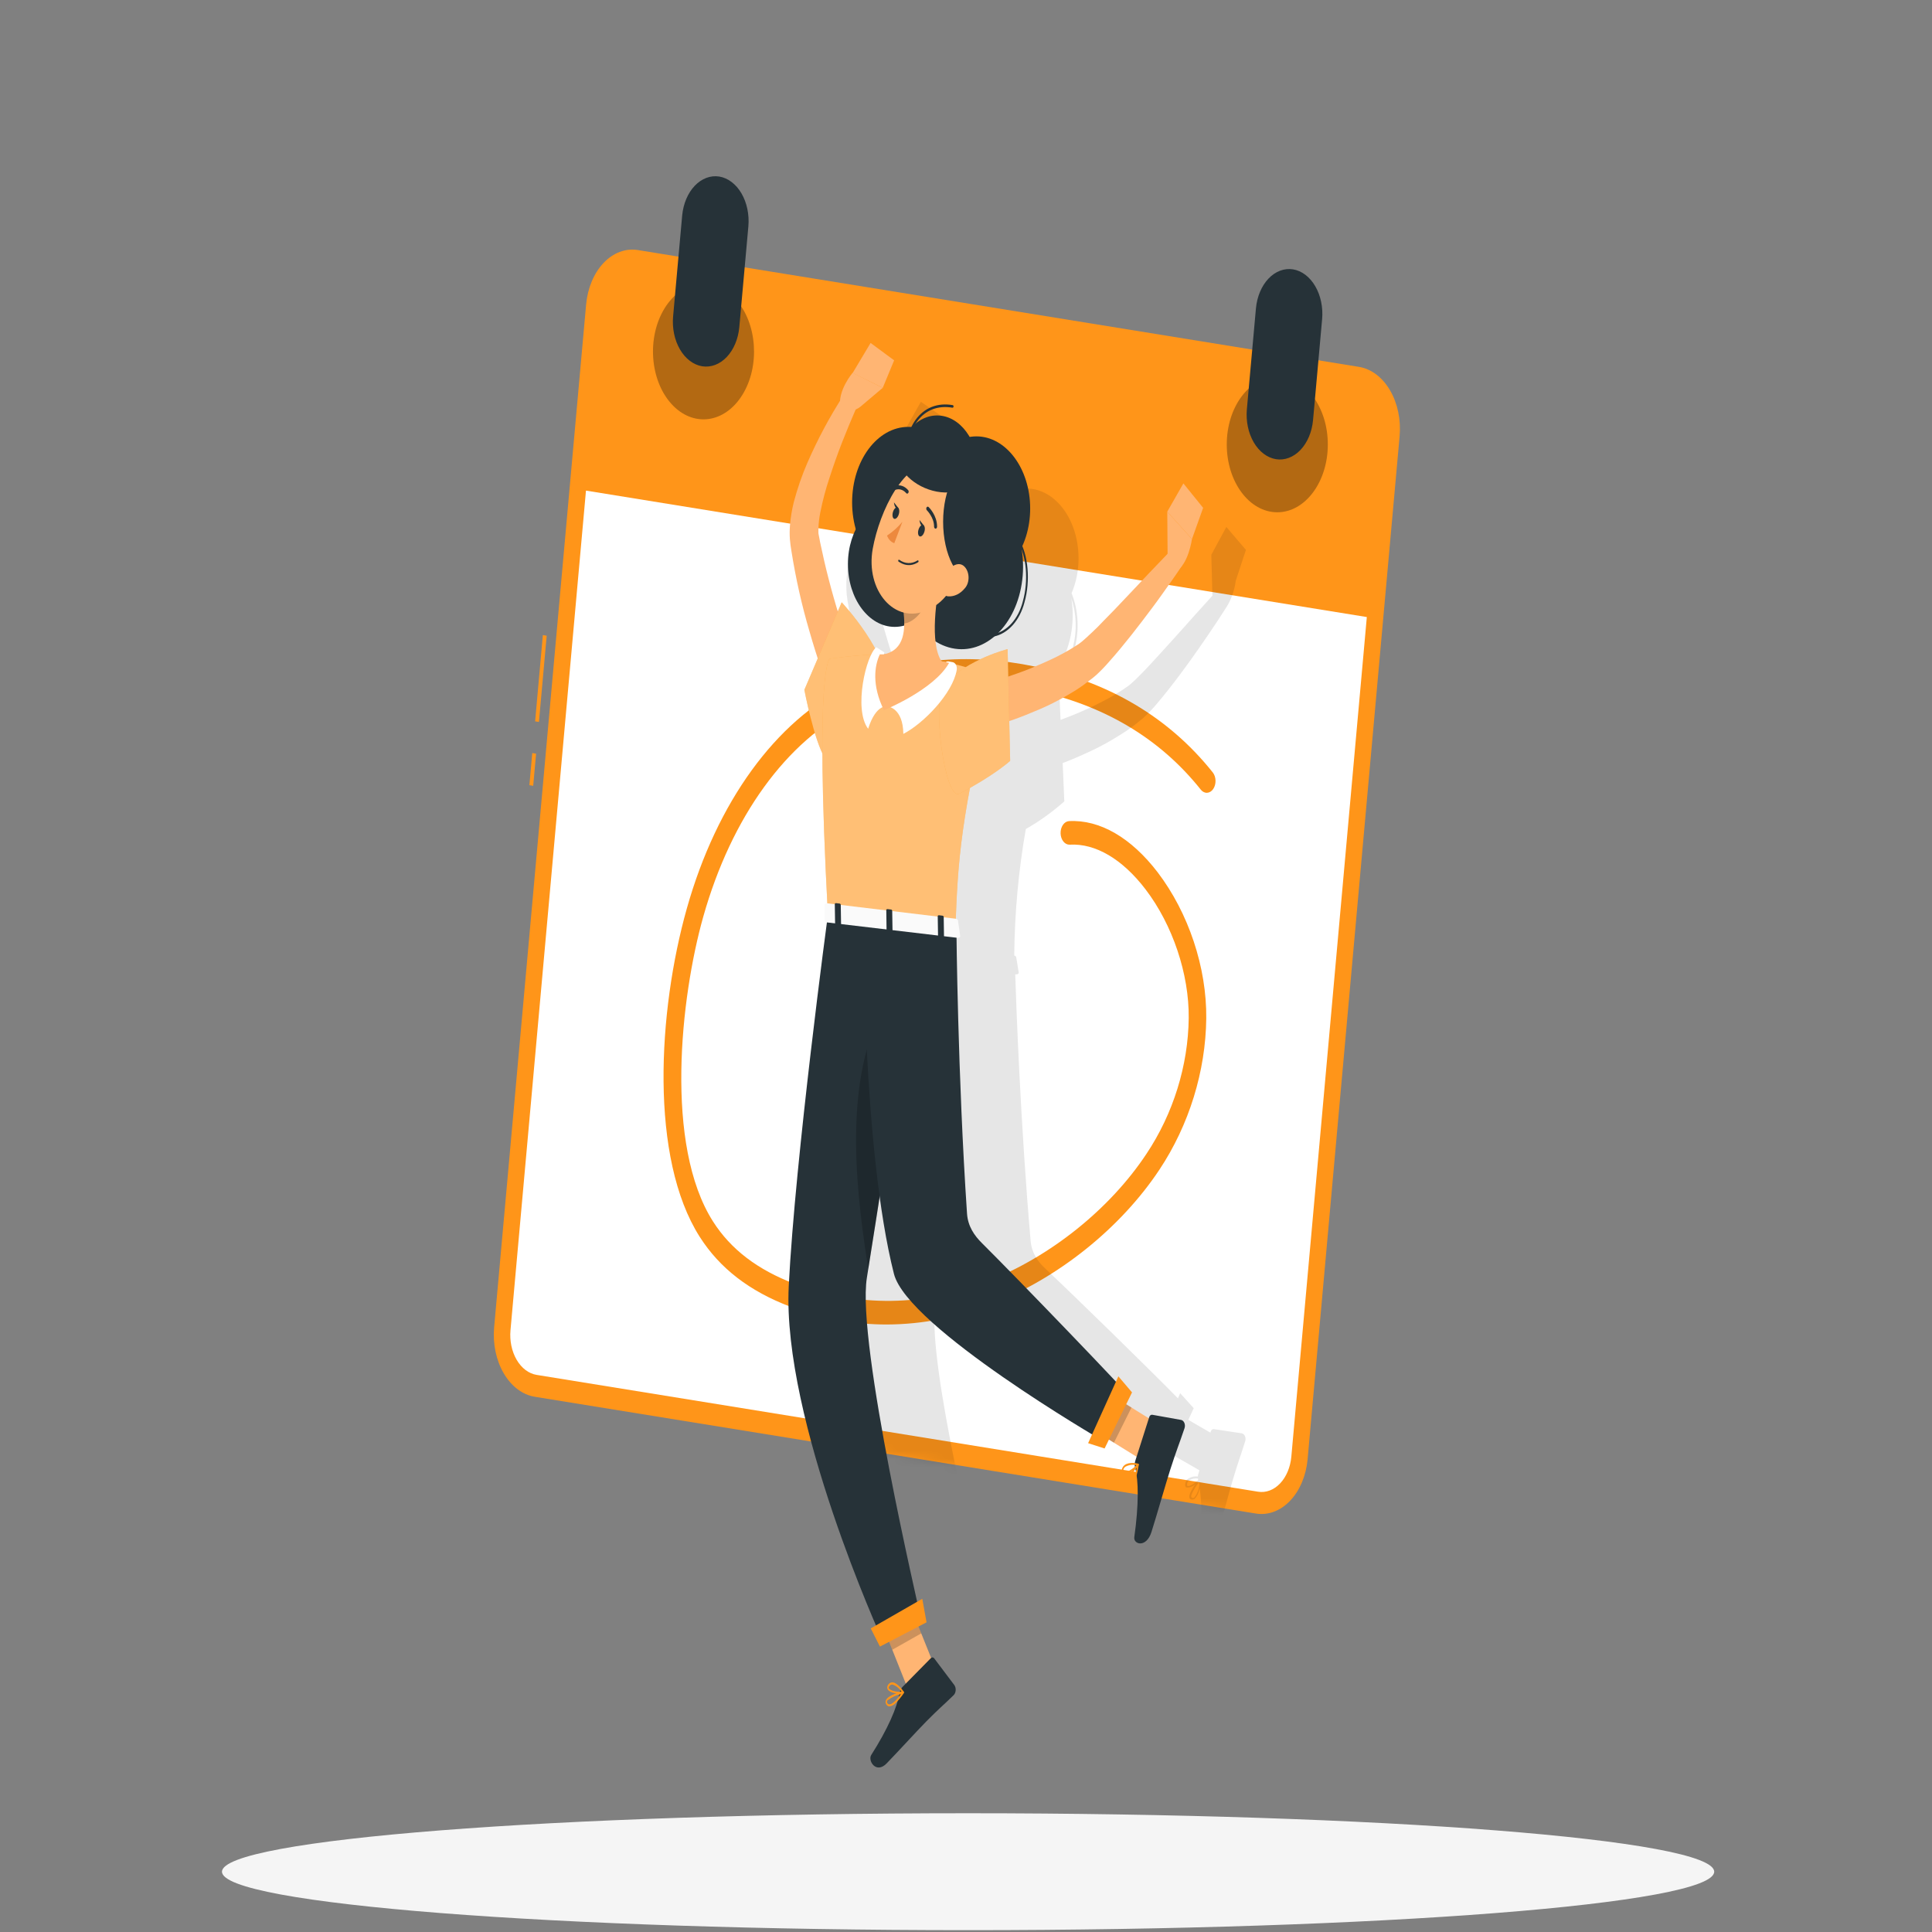 <svg width="243" height="243" viewBox="0 0 243 243" fill="none" xmlns="http://www.w3.org/2000/svg">
<rect x="0" y="0" width="243" height="243" fill="#808080" stroke="none"/>
<path d="M121.764 242.77C173.592 242.77 215.606 239.478 215.606 235.417C215.606 231.356 173.592 228.064 121.764 228.064C69.936 228.064 27.921 231.356 27.921 235.417C27.921 239.478 69.936 242.77 121.764 242.77Z" fill="#F5F5F5"/>
<path d="M68.279 79.881L67.306 90.728L67.786 90.805L68.76 79.958L68.279 79.881Z" fill="#FF9519"/>
<path d="M66.948 94.715L66.584 98.758L67.064 98.836L67.428 94.793L66.948 94.715Z" fill="#FF9519"/>
<path d="M157.977 190.37L67.241 175.677C65.707 175.422 64.311 174.362 63.357 172.73C62.403 171.098 61.969 169.026 62.149 166.966L73.722 38.282C73.912 36.223 74.701 34.349 75.917 33.069C77.133 31.789 78.677 31.206 80.212 31.448L170.948 46.148C172.482 46.402 173.879 47.46 174.833 49.093C175.788 50.725 176.221 52.798 176.039 54.859L164.467 183.536C164.278 185.596 163.489 187.471 162.273 188.751C161.057 190.032 159.512 190.614 157.977 190.37Z" fill="#FF9519"/>
<path opacity="0.3" d="M93.376 49.66C95.618 46.035 95.244 40.659 92.543 37.651C89.842 34.644 85.836 35.144 83.595 38.769C81.354 42.395 81.727 47.771 84.428 50.779C87.129 53.786 91.135 53.286 93.376 49.66Z" fill="black"/>
<path opacity="0.3" d="M160.653 64.433C164.162 64.433 167.008 60.615 167.008 55.904C167.008 51.194 164.162 47.376 160.653 47.376C157.143 47.376 154.298 51.194 154.298 55.904C154.298 60.615 157.143 64.433 160.653 64.433Z" fill="black"/>
<path d="M171.914 77.61L162.42 183.21C162.3 184.54 161.792 185.753 161.006 186.58C160.22 187.407 159.222 187.782 158.231 187.621L67.495 172.928C66.504 172.768 65.6 172.085 64.984 171.031C64.367 169.976 64.088 168.636 64.208 167.306L73.702 61.706L171.914 77.61Z" fill="white"/>
<path d="M88.319 46.07C87.216 45.888 86.212 45.127 85.526 43.953C84.84 42.78 84.529 41.289 84.66 39.808L85.802 27.096C85.943 25.62 86.512 24.279 87.385 23.363C88.259 22.447 89.367 22.031 90.468 22.205C91.571 22.389 92.574 23.151 93.26 24.324C93.945 25.497 94.257 26.986 94.127 28.467L92.985 41.172C92.845 42.649 92.276 43.991 91.402 44.908C90.529 45.825 89.421 46.243 88.319 46.07Z" fill="#263238"/>
<path d="M160.484 57.756C159.381 57.572 158.378 56.81 157.692 55.637C157.007 54.464 156.695 52.975 156.825 51.494L157.967 38.788C158.104 37.309 158.671 35.962 159.545 35.042C160.42 34.122 161.529 33.703 162.633 33.878C163.736 34.06 164.74 34.821 165.426 35.995C166.112 37.168 166.423 38.659 166.292 40.14L165.15 52.845C165.013 54.325 164.445 55.671 163.571 56.591C162.697 57.511 161.587 57.93 160.484 57.756Z" fill="#263238"/>
<path d="M111.556 166.59C107.439 166.597 103.341 165.841 99.379 164.342C94.258 162.393 90.536 159.529 88.01 155.566C81.689 145.648 82.739 127.207 86.388 114.261C90.154 100.9 97.564 90.669 106.76 86.194C113.647 82.835 121.527 82.043 130.181 83.836C139.512 85.784 147.034 90.247 152.537 97.152C152.642 97.285 152.728 97.444 152.788 97.622C152.847 97.799 152.881 97.99 152.885 98.185C152.89 98.379 152.866 98.573 152.815 98.755C152.764 98.938 152.687 99.104 152.587 99.246C152.488 99.388 152.369 99.503 152.237 99.583C152.105 99.663 151.962 99.708 151.817 99.714C151.673 99.721 151.528 99.689 151.392 99.62C151.257 99.552 151.132 99.448 151.027 99.315C145.857 92.819 138.728 88.603 129.842 86.765C121.561 85.05 114.049 85.791 107.515 88.974C98.938 93.157 91.993 102.751 88.45 115.313C85.59 125.453 83.557 144.03 89.684 153.637C91.92 157.145 95.289 159.711 99.979 161.49C107.908 164.433 116.294 164.325 124.179 161.179C132.102 158.074 139.585 152.085 144.188 145.141C147.576 140.068 149.449 133.995 149.512 128.051C149.575 122.523 147.488 116.314 144.076 111.851C141.172 108.051 137.784 106.057 134.546 106.239C134.401 106.247 134.257 106.217 134.121 106.15C133.984 106.083 133.859 105.981 133.753 105.849C133.537 105.583 133.409 105.212 133.397 104.82C133.385 104.427 133.489 104.044 133.688 103.754C133.886 103.465 134.162 103.293 134.454 103.277C138.326 103.069 142.271 105.356 145.615 109.727C149.487 114.82 151.786 121.685 151.719 128.09C151.646 134.748 149.555 141.504 145.833 147.109C140.964 154.449 133.104 160.75 124.799 163.998C120.498 165.699 116.04 166.571 111.556 166.59Z" fill="#FF9519"/>
<mask id="mask0_651_23369" style="mask-type:luminance" maskUnits="userSpaceOnUse" x="62" y="31" width="115" height="160">
<path d="M157.977 190.37L67.241 175.677C65.707 175.422 64.311 174.362 63.357 172.73C62.403 171.098 61.969 169.026 62.149 166.966L73.722 38.282C73.912 36.223 74.701 34.349 75.917 33.069C77.133 31.789 78.677 31.206 80.212 31.448L170.948 46.148C172.482 46.402 173.879 47.46 174.833 49.093C175.788 50.725 176.221 52.798 176.039 54.859L164.467 183.536C164.278 185.596 163.489 187.471 162.273 188.751C161.057 190.032 159.512 190.614 157.977 190.37Z" fill="white"/>
</mask>
<g mask="url(#mask0_651_23369)">
<path opacity="0.1" d="M156.709 69.162L154.245 66.278L152.353 69.779L152.493 74.924L150.238 77.418C149.337 78.431 148.442 79.438 147.537 80.432C146.632 81.426 145.741 82.426 144.841 83.387C144.391 83.881 143.941 84.349 143.491 84.81C143.041 85.271 142.586 85.706 142.189 86.05L141.898 86.284L141.54 86.531C141.298 86.687 141.056 86.869 140.814 87.012C140.33 87.317 139.812 87.622 139.294 87.902C138.264 88.454 137.208 88.974 136.134 89.441C135.229 89.844 134.314 90.201 133.39 90.546L133.249 87.213C131.501 87.754 129.802 88.549 128.182 89.584C127.79 89.48 127.378 89.383 126.952 89.292C126.862 89.157 126.738 89.069 126.604 89.045C126.396 89.006 126.202 88.98 126.067 88.967C125.961 88.958 125.855 88.989 125.762 89.058L125.22 88.974C124.798 88.284 124.53 87.449 124.445 86.564C125.59 87.245 126.845 87.526 128.092 87.38C129.34 87.235 130.539 86.668 131.58 85.732C132.413 85.526 133.189 85.019 133.824 84.266C134.459 83.513 134.93 82.543 135.185 81.458C135.476 80.342 135.59 79.156 135.52 77.977C135.45 76.798 135.198 75.652 134.779 74.612C135.362 73.26 135.665 71.724 135.658 70.162C135.65 68.6 135.332 67.069 134.737 65.728C134.142 64.386 133.29 63.281 132.271 62.529C131.251 61.776 130.1 61.402 128.937 61.445C128.663 61.453 128.389 61.488 128.119 61.549C127.343 60.264 126.241 59.41 125.024 59.15C123.807 58.889 122.562 59.242 121.527 60.14C121.58 60.055 121.624 59.977 121.677 59.899C122.645 58.47 124.179 57.814 125.955 58.061C125.971 58.063 125.986 58.06 126.001 58.054C126.015 58.048 126.029 58.038 126.041 58.025C126.052 58.011 126.062 57.995 126.069 57.977C126.076 57.959 126.08 57.939 126.081 57.918C126.083 57.898 126.081 57.877 126.076 57.857C126.072 57.838 126.064 57.82 126.054 57.804C126.044 57.788 126.032 57.775 126.019 57.766C126.005 57.757 125.99 57.751 125.975 57.749C124.126 57.496 122.538 58.184 121.503 59.698C121.319 59.981 121.157 60.288 121.019 60.614C120.898 60.614 120.777 60.614 120.651 60.614C118.835 60.68 117.112 61.711 115.863 63.481C114.613 65.251 113.938 67.614 113.986 70.052C114.008 71.168 114.183 72.269 114.504 73.3C113.898 74.576 113.593 76.068 113.628 77.58C113.647 78.584 113.814 79.572 114.118 80.489C114.422 81.405 114.858 82.233 115.401 82.924C115.943 83.614 116.582 84.155 117.28 84.514C117.978 84.873 118.722 85.044 119.47 85.018C119.854 85.003 120.237 84.938 120.612 84.823C120.588 86.492 120.06 87.941 118.226 88.395L118.274 88.168L117.306 87.59C117.257 87.636 117.21 87.686 117.166 87.739C115.937 85.702 114.537 83.862 112.994 82.257L112.539 83.394C111.614 80.672 110.816 77.875 110.148 75.021C110.066 74.664 109.964 74.209 109.95 74.099C109.935 73.988 109.95 73.871 109.911 73.754V73.345C109.92 72.689 109.981 72.035 110.095 71.396C110.357 69.929 110.709 68.493 111.145 67.103C111.576 65.654 112.065 64.206 112.597 62.783C113.129 61.361 113.642 60.029 114.185 58.697C114.39 58.602 114.587 58.473 114.77 58.314L117.408 55.943L118.729 52.546L115.825 50.539L113.71 54.274C113.71 54.274 112.355 55.943 112.258 57.743C110.827 60.142 109.553 62.702 108.449 65.394C107.819 66.939 107.299 68.559 106.896 70.234C106.672 71.164 106.524 72.125 106.455 73.098C106.455 73.371 106.455 73.637 106.455 73.917C106.458 74.208 106.473 74.498 106.499 74.787C106.553 75.277 106.627 75.763 106.721 76.242C107.307 79.532 108.097 82.75 109.083 85.862C109.432 86.979 109.795 88.071 110.172 89.155L108.623 93.053C108.623 93.053 109.698 98.145 110.951 100.666C111.048 104.953 111.329 110.838 111.919 118.925H111.871C111.716 118.925 111.59 119.009 111.595 119.139L111.648 121.016C111.648 121.14 111.765 121.237 111.905 121.25C111.329 126.388 108.565 151.65 108.135 165.7C107.713 179.568 116.818 200.613 119.567 206.622L118.947 207.005L120.109 209.175L121.212 208.557L123.337 213.559L122.95 213.975C122.891 214.039 122.839 214.113 122.795 214.196C122.499 213.823 122.126 213.581 121.725 213.501C121.636 213.496 121.546 213.517 121.463 213.562C121.379 213.607 121.304 213.674 121.241 213.76C121.057 213.994 121.082 214.189 121.135 214.313C121.256 214.605 121.706 214.761 122.161 214.819C121.638 215.027 121.057 215.339 120.941 215.709C120.919 215.77 120.911 215.839 120.916 215.906C120.921 215.974 120.94 216.038 120.97 216.092C121.013 216.186 121.072 216.264 121.142 216.321C121.211 216.377 121.29 216.41 121.372 216.417C121.701 216.378 122.01 216.19 122.248 215.885L122.393 215.716C121.639 218.158 120.594 220.419 119.3 222.413C118.865 223.127 119.954 224.693 121.183 223.374C122.413 222.055 124.983 219.087 125.893 218.106C127.374 216.521 127.993 216.001 129.184 214.774C129.252 214.701 129.307 214.61 129.347 214.506C129.387 214.403 129.41 214.289 129.415 214.173C129.42 214.056 129.407 213.94 129.376 213.831C129.346 213.722 129.298 213.622 129.237 213.54L126.72 210.376C126.673 210.318 126.613 210.282 126.55 210.273C126.486 210.263 126.422 210.281 126.367 210.324L125.108 207.388L124.755 206.57L125.723 206.024L125.142 203.179L124.523 203.562C123.071 197.593 116.634 171.468 117.626 164.329C117.674 163.978 117.727 163.621 117.776 163.264C118.163 160.471 118.574 157.47 118.991 154.41C119.468 157.578 120.115 160.695 120.927 163.738C122.471 169.324 140.611 179.737 145.427 182.419L144.967 183.504L146.985 184.076L147.469 182.978L150.857 184.926L150.712 185.427C150.685 185.518 150.667 185.614 150.659 185.712C150.236 185.651 149.809 185.747 149.425 185.992C149.259 186.117 149.138 186.325 149.086 186.57C149.018 186.895 149.115 187.025 149.212 187.083C149.609 187.13 150.006 186.99 150.335 186.687C149.947 187.245 149.546 187.934 149.589 188.311C149.596 188.375 149.617 188.435 149.648 188.483C149.68 188.531 149.722 188.566 149.768 188.584C149.847 188.621 149.931 188.635 150.015 188.625C150.098 188.615 150.179 188.581 150.252 188.525C150.525 188.258 150.727 187.88 150.828 187.447C150.852 187.369 150.872 187.284 150.891 187.206C151.167 188.869 151.167 191.455 150.77 194.754C150.664 195.644 152.261 196.021 152.842 194.059C153.422 192.098 154.555 187.83 154.986 186.375C155.683 184.011 156.036 183.127 156.617 181.269C156.649 181.166 156.663 181.053 156.657 180.941C156.651 180.829 156.625 180.721 156.582 180.624C156.54 180.528 156.481 180.446 156.41 180.385C156.34 180.325 156.26 180.287 156.176 180.276L152.663 179.75C152.585 179.74 152.507 179.764 152.44 179.817C152.373 179.871 152.32 179.952 152.29 180.048L152.246 180.198L150.112 178.964L149.463 178.587L150.141 177.119L148.437 175.229L148.161 175.878C144.333 171.981 134.856 162.731 131.526 159.607C130.558 158.717 129.765 157.619 129.629 156.08C128.361 141.588 127.814 126.408 127.693 122.549H127.858C128.037 122.549 128.172 122.426 128.124 122.276L127.814 120.373C127.788 120.317 127.752 120.271 127.708 120.241C127.665 120.21 127.616 120.195 127.567 120.198C127.617 114.833 128.105 109.492 129.024 104.271C130.714 103.315 132.334 102.152 133.864 100.796L133.661 95.969L133.966 95.859C135.127 95.411 136.279 94.897 137.431 94.352C138.583 93.806 139.711 93.176 140.819 92.475L141.661 91.936L142.489 91.344C142.77 91.156 143.041 90.916 143.312 90.695L143.723 90.37L144.173 89.954C144.693 89.446 145.192 88.902 145.669 88.324C146.124 87.778 146.574 87.233 147.005 86.681C147.881 85.576 148.718 84.446 149.546 83.303C150.373 82.16 151.177 81.003 151.966 79.841C152.755 78.678 153.553 77.489 154.318 76.268C154.893 75.333 155.279 74.214 155.436 73.02L156.709 69.162ZM121.28 214.196C121.28 214.196 121.236 214.092 121.357 213.929L121.396 213.884C121.487 213.789 121.6 213.74 121.716 213.747C122.08 213.828 122.417 214.054 122.684 214.397C122.66 214.462 122.639 214.53 122.621 214.598C122.103 214.624 121.406 214.475 121.28 214.196ZM121.377 216.177C121.322 216.173 121.269 216.15 121.223 216.112C121.176 216.073 121.138 216.02 121.111 215.956C121.101 215.933 121.096 215.907 121.096 215.881C121.096 215.855 121.101 215.829 121.111 215.807C121.138 215.737 121.176 215.675 121.222 215.625C121.64 215.292 122.096 215.053 122.572 214.917C122.572 215.021 122.534 215.131 122.509 215.241C122.045 215.852 121.643 216.196 121.386 216.177H121.377ZM149.352 186.895C149.352 186.895 149.275 186.843 149.318 186.635V186.563C149.365 186.415 149.446 186.292 149.55 186.213C149.906 185.994 150.299 185.911 150.688 185.972C150.683 186.039 150.683 186.107 150.688 186.174C150.238 186.609 149.55 187.018 149.352 186.895ZM150.223 188.356C150.173 188.389 150.117 188.405 150.061 188.405C150.005 188.405 149.95 188.389 149.899 188.356C149.88 188.351 149.862 188.337 149.849 188.317C149.836 188.297 149.828 188.272 149.826 188.246C149.824 188.17 149.834 188.095 149.855 188.025C150.105 187.436 150.42 186.902 150.789 186.44L150.862 186.745C150.792 187.368 150.56 187.939 150.209 188.356H150.223ZM134.977 81.354C134.761 82.269 134.385 83.1 133.88 83.778C133.374 84.457 132.755 84.962 132.073 85.251C132.988 84.287 133.721 83.048 134.215 81.635C134.709 80.222 134.951 78.673 134.919 77.113C134.906 76.481 134.848 75.852 134.745 75.235C135.4 77.162 135.478 79.353 134.963 81.354H134.977Z" fill="black"/>
</g>
<path d="M105.051 88.87C103.818 85.809 102.735 82.643 101.808 79.393C100.847 76.134 100.091 72.772 99.548 69.344C99.46 68.845 99.393 68.34 99.35 67.831C99.328 67.531 99.318 67.229 99.321 66.928C99.321 66.642 99.345 66.369 99.359 66.09C99.441 65.088 99.603 64.102 99.843 63.147C100.297 61.432 100.869 59.777 101.552 58.204C102.86 55.207 104.373 52.38 106.072 49.76L107.684 51.364C107.074 52.774 106.46 54.235 105.893 55.69C105.327 57.145 104.824 58.581 104.34 60.068C103.862 61.487 103.472 62.955 103.173 64.459C103.042 65.117 102.962 65.792 102.936 66.473V66.895C102.936 67.012 102.936 67.148 102.97 67.252C103.004 67.356 103.076 67.837 103.154 68.214C103.802 71.346 104.596 74.42 105.53 77.418C106.014 78.925 106.498 80.419 107.016 81.913C107.534 83.407 108.081 84.894 108.609 86.291L105.051 88.87Z" fill="#FFB573"/>
<path d="M111.673 87.025C111.958 82.251 105.865 75.755 105.865 75.755L101.17 86.765C101.17 86.765 102.375 93.137 103.779 95.398C105.182 97.658 111.474 90.312 111.673 87.025Z" fill="#FF9519"/>
<g opacity="0.4">
<path d="M111.673 87.025C111.958 82.251 105.865 75.755 105.865 75.755L101.17 86.765C101.17 86.765 102.375 93.137 103.779 95.398C105.182 97.658 111.474 90.312 111.673 87.025Z" fill="white"/>
</g>
<path d="M108.255 51.124L111.028 48.779L107.243 46.889C107.243 46.889 105.307 49.13 105.69 51.286L106.062 51.455C106.423 51.623 106.807 51.68 107.187 51.623C107.566 51.565 107.931 51.395 108.255 51.124Z" fill="#FFB573"/>
<path d="M112.462 45.323L109.5 43.134L107.244 46.914L111.029 48.779L112.462 45.323Z" fill="#FFB573"/>
<path d="M117.988 210.701L114.271 212.63L110.283 202.607L113.618 199.84L117.988 210.701Z" fill="#FFB573"/>
<path d="M113.536 212.156L117.083 208.551C117.144 208.487 117.219 208.455 117.296 208.461C117.373 208.467 117.445 208.511 117.5 208.583L120.031 211.942C120.092 212.029 120.139 212.133 120.169 212.246C120.198 212.36 120.209 212.48 120.202 212.6C120.194 212.719 120.167 212.836 120.124 212.94C120.08 213.045 120.02 213.137 119.949 213.208C118.695 214.436 118.047 214.949 116.488 216.534C115.52 217.508 112.844 220.431 111.517 221.796C110.191 223.16 109.126 221.458 109.581 220.737C111.653 217.489 112.844 214.741 113.144 212.942C113.205 212.628 113.343 212.351 113.536 212.156Z" fill="#263238"/>
<g opacity="0.2">
<path d="M110.283 202.607L112.229 207.499L115.873 205.44L113.623 199.84L110.283 202.607Z" fill="black"/>
</g>
<path d="M128.576 72.942C129.26 67.287 126.398 61.959 122.185 61.041C117.971 60.123 114.001 63.963 113.317 69.618C112.633 75.273 115.494 80.602 119.708 81.52C123.921 82.438 127.892 78.597 128.576 72.942Z" fill="#263238"/>
<path d="M124.948 80.081C124.916 80.081 124.885 80.064 124.863 80.034C124.84 80.003 124.827 79.962 124.827 79.919C124.827 79.876 124.84 79.834 124.863 79.804C124.885 79.773 124.916 79.756 124.948 79.756C125.786 79.6 126.574 79.134 127.226 78.412C127.878 77.689 128.368 76.738 128.641 75.664C129.377 73.066 129.125 69.896 127.997 68.09C127.975 68.06 127.963 68.019 127.963 67.977C127.963 67.934 127.975 67.893 127.997 67.863C128.021 67.833 128.052 67.816 128.084 67.816C128.117 67.816 128.148 67.833 128.172 67.863C129.333 69.753 129.624 73.059 128.854 75.762C128.564 76.885 128.049 77.881 127.367 78.639C126.684 79.397 125.859 79.889 124.982 80.062L124.948 80.081Z" fill="#263238"/>
<path d="M104.369 82.855C104.369 82.855 102.433 83.504 104.132 115.053L120.162 116.97C120.472 108.181 120.776 102.77 125.089 85.174C122.902 84.286 120.67 83.615 118.41 83.167C116.008 82.647 113.582 82.356 111.15 82.296C107.979 82.309 104.369 82.855 104.369 82.855Z" fill="#FF9519"/>
<g opacity="0.4">
<path d="M104.369 82.855C104.369 82.855 102.433 83.504 104.132 115.053L120.162 116.97C120.472 108.181 120.776 102.77 125.089 85.174C122.902 84.286 120.67 83.615 118.41 83.167C116.008 82.647 113.582 82.356 111.15 82.296C107.979 82.309 104.369 82.855 104.369 82.855Z" fill="white"/>
</g>
<path d="M122.809 73.034C126.544 73.034 129.571 68.971 129.571 63.959C129.571 58.947 126.544 54.885 122.809 54.885C119.075 54.885 116.048 58.947 116.048 63.959C116.048 68.971 119.075 73.034 122.809 73.034Z" fill="#263238"/>
<path d="M117.862 66.168C120.725 66.168 123.046 63.053 123.046 59.211C123.046 55.369 120.725 52.254 117.862 52.254C115 52.254 112.679 55.369 112.679 59.211C112.679 63.053 115 66.168 117.862 66.168Z" fill="#263238"/>
<path d="M114.111 58.068C114.082 58.068 114.053 58.053 114.031 58.027C114.008 58.001 113.994 57.964 113.99 57.925C113.874 57.005 113.92 56.062 114.124 55.171C114.329 54.28 114.685 53.466 115.166 52.793C116.265 51.28 117.92 50.624 119.827 50.955C119.843 50.957 119.859 50.964 119.873 50.974C119.887 50.985 119.899 50.999 119.909 51.016C119.919 51.033 119.926 51.052 119.93 51.073C119.935 51.094 119.936 51.115 119.934 51.137C119.929 51.179 119.912 51.218 119.887 51.244C119.862 51.271 119.83 51.283 119.798 51.28C117.969 50.961 116.386 51.578 115.341 53.02C114.886 53.658 114.548 54.429 114.355 55.273C114.162 56.116 114.118 57.009 114.228 57.879C114.232 57.921 114.223 57.964 114.204 57.998C114.185 58.032 114.157 58.055 114.126 58.061L114.111 58.068Z" fill="#263238"/>
<path d="M112.529 78.847C115.777 78.847 118.41 75.314 118.41 70.955C118.41 66.596 115.777 63.063 112.529 63.063C109.281 63.063 106.648 66.596 106.648 70.955C106.648 75.314 109.281 78.847 112.529 78.847Z" fill="#263238"/>
<path d="M114.252 72.683C118.16 72.683 121.328 68.431 121.328 63.186C121.328 57.941 118.16 53.69 114.252 53.69C110.344 53.69 107.176 57.941 107.176 63.186C107.176 68.431 110.344 72.683 114.252 72.683Z" fill="#263238"/>
<path d="M118.42 72.085C117.752 75.17 116.91 80.874 118.42 83.166C118.42 83.166 117.568 86.278 113.217 85.765C108.43 85.193 111.14 82.302 111.14 82.302C113.807 81.776 113.914 79.172 113.618 76.677L118.42 72.085Z" fill="#FFB573"/>
<path opacity="0.2" d="M116.44 73.956L113.594 76.665C113.669 77.246 113.706 77.835 113.705 78.425C114.712 78.353 116.183 77.048 116.382 75.658C116.476 75.1 116.496 74.523 116.44 73.956Z" fill="black"/>
<path d="M122.035 69.058C120.031 73.605 119.252 75.554 116.571 76.768C112.534 78.561 108.827 74.261 109.771 69.013C110.632 64.284 113.768 57.652 117.897 58.139C118.809 58.24 119.686 58.652 120.445 59.336C121.205 60.021 121.821 60.955 122.236 62.049C122.651 63.143 122.85 64.362 122.815 65.588C122.78 66.815 122.511 68.01 122.035 69.058Z" fill="#FFB573"/>
<path d="M122.528 73.137C124.685 73.137 126.434 69.775 126.434 65.628C126.434 61.481 124.685 58.119 122.528 58.119C120.371 58.119 118.622 61.481 118.622 65.628C118.622 69.775 120.371 73.137 122.528 73.137Z" fill="#263238"/>
<path d="M118.415 54.086C121.193 54.813 123.202 57.106 122.897 59.211C122.592 61.315 120.094 62.459 117.311 61.718C114.528 60.978 112.525 58.698 112.829 56.593C113.134 54.489 115.632 53.384 118.415 54.086Z" fill="#263238"/>
<path d="M104.132 115.053C104.132 115.053 100.018 145.583 99.205 161.763C98.358 178.6 110.937 206.18 110.937 206.18L115.627 202.738C115.724 202.835 107.704 169.012 109.035 160.698C111.862 143.03 115.869 116.457 115.869 116.457L104.132 115.053Z" fill="#263238"/>
<path d="M116.537 204.05L110.675 207.102L109.519 204.816L115.999 201.094L116.537 204.05Z" fill="#FF9519"/>
<path opacity="0.2" d="M111.019 126.966C112.708 123.823 113.758 124.089 114.378 126.284C112.999 135.326 110.913 148.922 109.209 159.62C107.936 151.416 105.792 136.638 111.019 126.966Z" fill="black"/>
<path d="M146.394 179.568L144.192 183.991L135.756 178.762L137.963 174.339L146.394 179.568Z" fill="#FFB573"/>
<path d="M142.794 183.731L144.546 178.236C144.577 178.137 144.632 178.054 144.702 178.001C144.772 177.948 144.854 177.928 144.933 177.944L148.549 178.593C148.635 178.607 148.718 178.648 148.79 178.713C148.863 178.778 148.922 178.865 148.965 178.967C149.007 179.069 149.031 179.183 149.035 179.3C149.038 179.417 149.021 179.533 148.984 179.639C148.345 181.542 147.963 182.432 147.193 184.835C146.709 186.323 145.48 190.636 144.827 192.689C144.173 194.741 142.542 194.248 142.668 193.338C143.244 189.259 143.21 186.193 142.77 184.602C142.697 184.318 142.705 184.007 142.794 183.731Z" fill="#263238"/>
<g opacity="0.2">
<path d="M135.762 178.762L140.108 181.458L142.315 177.034L137.969 174.339L135.762 178.762Z" fill="black"/>
</g>
<path d="M108.566 115.586C108.566 115.586 108.493 144.699 112.438 160.224C114.141 166.94 138.549 181.12 138.549 181.12L142.005 175.625C142.349 175.716 127.838 160.652 123.516 156.365C122.548 155.41 121.74 154.241 121.629 152.65C120.457 135.281 120.298 116.989 120.298 116.989L108.566 115.586Z" fill="#263238"/>
<path d="M142.382 175.131L138.931 182.185L136.859 181.516L140.664 173.111L142.382 175.131Z" fill="#FF9519"/>
<path d="M142.88 185.816C142.769 186.261 142.553 186.646 142.266 186.914C142.188 186.972 142.101 187.005 142.013 187.012C141.924 187.018 141.835 186.998 141.753 186.953C141.706 186.933 141.664 186.895 141.633 186.845C141.601 186.794 141.58 186.733 141.574 186.667C141.506 185.972 142.914 184.316 143.074 184.134C143.09 184.119 143.11 184.11 143.13 184.11C143.15 184.11 143.169 184.119 143.185 184.134C143.202 184.144 143.216 184.16 143.224 184.181C143.233 184.203 143.236 184.227 143.234 184.251C143.152 184.786 143.034 185.31 142.88 185.816ZM141.806 186.388C141.778 186.458 141.767 186.537 141.772 186.615C141.773 186.643 141.781 186.669 141.794 186.69C141.807 186.711 141.825 186.725 141.845 186.732C141.897 186.766 141.954 186.784 142.012 186.784C142.07 186.784 142.127 186.766 142.179 186.732C142.484 186.518 142.774 185.725 142.982 184.589C142.523 185.104 142.127 185.711 141.806 186.388Z" fill="#FF9519"/>
<path d="M143.229 184.251L143.205 184.296C142.813 184.797 141.612 185.641 141.206 185.381C141.109 185.323 141.012 185.18 141.09 184.849C141.151 184.601 141.281 184.394 141.453 184.27C142.048 183.809 143.122 184.089 143.166 184.095C143.182 184.1 143.196 184.11 143.208 184.125C143.22 184.14 143.229 184.159 143.234 184.18C143.237 184.203 143.235 184.228 143.229 184.251ZM141.293 184.823C141.292 184.846 141.292 184.87 141.293 184.894C141.24 185.115 141.293 185.154 141.322 185.167C141.569 185.316 142.469 184.784 142.943 184.296C142.479 184.178 141.999 184.238 141.559 184.472C141.444 184.543 141.351 184.668 141.298 184.823H141.293Z" fill="#FF9519"/>
<path d="M116.231 66.979C116.086 67.363 115.82 67.57 115.631 67.441C115.442 67.311 115.413 66.901 115.559 66.518C115.704 66.135 115.975 65.927 116.159 66.057C116.343 66.187 116.381 66.596 116.231 66.979Z" fill="#263238"/>
<path d="M113.018 64.771C112.873 65.148 112.602 65.356 112.418 65.226C112.234 65.096 112.2 64.686 112.345 64.303C112.49 63.92 112.761 63.719 112.945 63.849C113.129 63.978 113.163 64.388 113.018 64.771Z" fill="#263238"/>
<path d="M113.018 63.926L112.438 63.186C112.438 63.186 112.515 64.147 113.018 63.926Z" fill="#263238"/>
<path d="M113.502 65.628C112.92 66.324 112.268 66.908 111.566 67.363C111.657 67.603 111.786 67.812 111.944 67.978C112.102 68.142 112.286 68.259 112.481 68.318L113.502 65.628Z" fill="#ED893E"/>
<path d="M113.454 70.883C113.305 70.812 113.16 70.73 113.018 70.636C112.997 70.62 112.981 70.593 112.974 70.562C112.967 70.531 112.969 70.497 112.979 70.468C112.991 70.438 113.01 70.415 113.034 70.405C113.057 70.394 113.083 70.395 113.105 70.409C113.455 70.665 113.844 70.805 114.242 70.82C114.64 70.835 115.035 70.723 115.394 70.493C115.416 70.477 115.441 70.473 115.464 70.481C115.488 70.49 115.508 70.51 115.52 70.539C115.533 70.567 115.536 70.601 115.529 70.633C115.523 70.665 115.508 70.692 115.486 70.708C115.173 70.917 114.832 71.04 114.483 71.071C114.134 71.101 113.784 71.037 113.454 70.883Z" fill="#263238"/>
<path d="M121.338 74.008C120.774 74.69 120.034 75.049 119.276 75.008C118.269 74.936 118.085 73.618 118.637 72.572C119.121 71.63 120.249 70.532 121.13 71.117C121.32 71.251 121.482 71.446 121.602 71.685C121.722 71.924 121.796 72.2 121.816 72.487C121.837 72.774 121.804 73.063 121.721 73.329C121.637 73.594 121.505 73.828 121.338 74.008Z" fill="#FFB573"/>
<path d="M117.616 66.479C117.578 66.463 117.545 66.431 117.521 66.388C117.498 66.344 117.485 66.293 117.485 66.239C117.485 65.07 116.585 64.193 116.58 64.18C116.559 64.161 116.542 64.137 116.529 64.109C116.516 64.081 116.507 64.05 116.503 64.017C116.498 63.984 116.499 63.951 116.505 63.919C116.511 63.886 116.522 63.856 116.536 63.829C116.565 63.775 116.609 63.739 116.658 63.728C116.707 63.717 116.757 63.732 116.798 63.771C116.841 63.816 117.867 64.817 117.862 66.239C117.862 66.306 117.843 66.371 117.807 66.418C117.772 66.466 117.724 66.492 117.674 66.492L117.616 66.479Z" fill="#263238"/>
<path d="M112.568 61.601C112.528 61.586 112.493 61.554 112.469 61.51C112.444 61.466 112.431 61.413 112.431 61.358C112.431 61.303 112.444 61.249 112.469 61.205C112.493 61.161 112.528 61.129 112.568 61.114C112.857 61.017 113.16 61.016 113.45 61.111C113.74 61.206 114.009 61.395 114.233 61.66C114.25 61.682 114.265 61.709 114.274 61.739C114.284 61.77 114.289 61.802 114.289 61.835C114.289 61.868 114.284 61.9 114.274 61.931C114.265 61.961 114.25 61.988 114.233 62.01C114.215 62.035 114.195 62.054 114.172 62.067C114.149 62.08 114.124 62.087 114.099 62.087C114.075 62.087 114.05 62.08 114.027 62.067C114.004 62.054 113.984 62.035 113.966 62.01C113.786 61.806 113.572 61.662 113.343 61.591C113.113 61.52 112.874 61.523 112.645 61.601C112.619 61.608 112.593 61.608 112.568 61.601Z" fill="#263238"/>
<path d="M122.848 86.323C123.951 86.011 125.132 85.674 126.265 85.284C127.397 84.894 128.544 84.511 129.653 84.056C130.761 83.602 131.874 83.114 132.949 82.582C133.491 82.309 134.014 82.017 134.531 81.718C134.798 81.575 135.015 81.4 135.296 81.244L135.674 81.003L135.974 80.776C136.395 80.438 136.879 79.984 137.348 79.542C137.818 79.1 138.316 78.62 138.766 78.126C139.734 77.164 140.664 76.177 141.612 75.17C142.561 74.163 143.514 73.176 144.458 72.156L147.328 69.162L148.693 71.111C147.88 72.345 147.033 73.52 146.191 74.709C145.349 75.898 144.478 77.047 143.602 78.197C142.726 79.347 141.835 80.477 140.911 81.588C140.451 82.147 139.976 82.692 139.492 83.238C138.99 83.819 138.465 84.363 137.919 84.868L137.435 85.278L137.005 85.602C136.719 85.81 136.434 86.05 136.143 86.252L135.272 86.836L134.396 87.362C133.22 88.045 132.039 88.662 130.838 89.175C129.638 89.688 128.443 90.182 127.233 90.597C126.023 91.013 124.813 91.383 123.54 91.676L122.848 86.323Z" fill="#FFB573"/>
<path d="M120.641 99.834C124.997 97.567 127.054 95.697 127.054 95.697L126.734 81.647C126.734 81.647 121.764 82.887 118.86 85.979C117.059 87.882 118.86 100.763 120.641 99.834Z" fill="#FF9519"/>
<g opacity="0.4">
<path d="M120.642 99.834C124.998 97.567 127.055 95.697 127.055 95.697L126.735 81.647C126.735 81.647 121.765 82.887 118.861 85.979C117.06 87.882 118.861 100.763 120.642 99.834Z" fill="white"/>
</g>
<path d="M111.683 88.87C111.683 88.87 113.58 89.032 113.619 92.306C116.15 91.007 119.828 87.213 120.332 84.277C120.351 84.17 120.353 84.058 120.339 83.949C120.325 83.84 120.294 83.736 120.249 83.643C120.203 83.551 120.144 83.472 120.075 83.411C120.006 83.35 119.929 83.309 119.848 83.29C119.635 83.245 119.436 83.212 119.296 83.192C119.166 83.175 119.035 83.216 118.923 83.309L115.879 85.804L111.683 88.87Z" fill="white"/>
<path d="M110.482 85.213L111.232 82.056L110.226 81.406C108.948 82.355 107.322 89.201 109.19 91.663C110.216 88.415 111.682 88.85 111.682 88.85L110.482 85.213Z" fill="white"/>
<path d="M118.41 83.173C116.008 82.647 113.582 82.356 111.15 82.302H110.666C109.988 83.712 109.635 86.2 111.179 89.324C111.179 89.324 117.471 86.784 119.378 83.368C119.048 83.296 118.729 83.264 118.41 83.173Z" fill="#FFB573"/>
<path d="M112.747 214.105C112.495 214.413 112.173 214.596 111.833 214.625C111.748 214.616 111.666 214.58 111.594 214.519C111.522 214.458 111.463 214.373 111.421 214.274C111.397 214.213 111.384 214.145 111.384 214.076C111.384 214.006 111.397 213.938 111.421 213.878C111.649 213.195 113.396 212.78 113.59 212.734C113.609 212.73 113.63 212.735 113.648 212.746C113.666 212.758 113.681 212.776 113.691 212.799C113.703 212.82 113.709 212.845 113.709 212.871C113.709 212.897 113.703 212.922 113.691 212.942C113.405 213.369 113.089 213.758 112.747 214.105ZM111.687 213.8C111.636 213.845 111.594 213.907 111.566 213.981C111.556 214.005 111.55 214.032 111.55 214.059C111.55 214.087 111.556 214.114 111.566 214.137C111.593 214.203 111.631 214.258 111.678 214.299C111.724 214.34 111.777 214.364 111.833 214.371C112.157 214.41 112.699 213.923 113.309 213.072C112.741 213.199 112.192 213.453 111.687 213.826V213.8Z" fill="#FF9519"/>
<path d="M113.637 212.961C113.626 212.965 113.614 212.965 113.603 212.961C113.119 213.117 111.837 212.961 111.624 212.422C111.575 212.292 111.556 212.091 111.745 211.851C111.813 211.764 111.894 211.698 111.982 211.656C112.07 211.613 112.164 211.595 112.258 211.604C112.906 211.643 113.623 212.708 113.652 212.754C113.66 212.772 113.664 212.794 113.664 212.815C113.664 212.837 113.66 212.858 113.652 212.877C113.654 212.892 113.653 212.907 113.651 212.921C113.648 212.936 113.644 212.949 113.637 212.961ZM111.919 212.007L111.875 212.059C111.749 212.214 111.778 212.292 111.788 212.325C111.919 212.643 112.829 212.851 113.39 212.773C113.087 212.324 112.688 212.011 112.248 211.877C112.13 211.865 112.013 211.911 111.919 212.007Z" fill="#FF9519"/>
<path d="M116.237 66.135L115.651 65.401C115.651 65.401 115.729 66.376 116.237 66.135Z" fill="#263238"/>
<path d="M120.486 115.742L120.766 117.691C120.815 117.847 120.669 117.983 120.486 117.963L103.986 116.015C103.841 116.015 103.729 115.885 103.729 115.768V113.819C103.729 113.689 103.86 113.592 104.02 113.611L120.253 115.56C120.3 115.563 120.346 115.581 120.386 115.613C120.426 115.644 120.461 115.689 120.486 115.742Z" fill="#FAFAFA"/>
<path d="M118.144 117.912L118.579 117.963C118.666 117.963 118.734 117.925 118.734 117.847L118.696 115.32C118.696 115.248 118.623 115.177 118.536 115.17L118.1 115.118C118.013 115.118 117.945 115.157 117.945 115.235L117.984 117.762C117.984 117.834 118.057 117.905 118.144 117.912Z" fill="#263238"/>
<path d="M105.196 116.391L105.632 116.443C105.719 116.443 105.787 116.398 105.787 116.326L105.748 113.8C105.748 113.722 105.676 113.657 105.589 113.644L105.153 113.592C105.066 113.592 104.998 113.637 104.998 113.709L105.037 116.236C105.037 116.281 105.109 116.352 105.196 116.391Z" fill="#263238"/>
<path d="M111.667 117.139L112.103 117.191C112.19 117.191 112.263 117.145 112.258 117.074L112.219 114.547C112.219 114.475 112.147 114.404 112.064 114.397L111.629 114.345C111.542 114.345 111.469 114.384 111.474 114.456L111.508 116.983C111.513 117.041 111.6 117.126 111.667 117.139Z" fill="#263238"/>
<path d="M146.859 70.097L146.815 64.355L149.923 67.798C149.923 67.798 149.439 71.15 147.88 71.819L146.859 70.097Z" fill="#FFB573"/>
<path d="M148.843 60.802L151.326 63.875L149.923 67.798L146.815 64.355L148.843 60.802Z" fill="#FFB573"/>
</svg>
